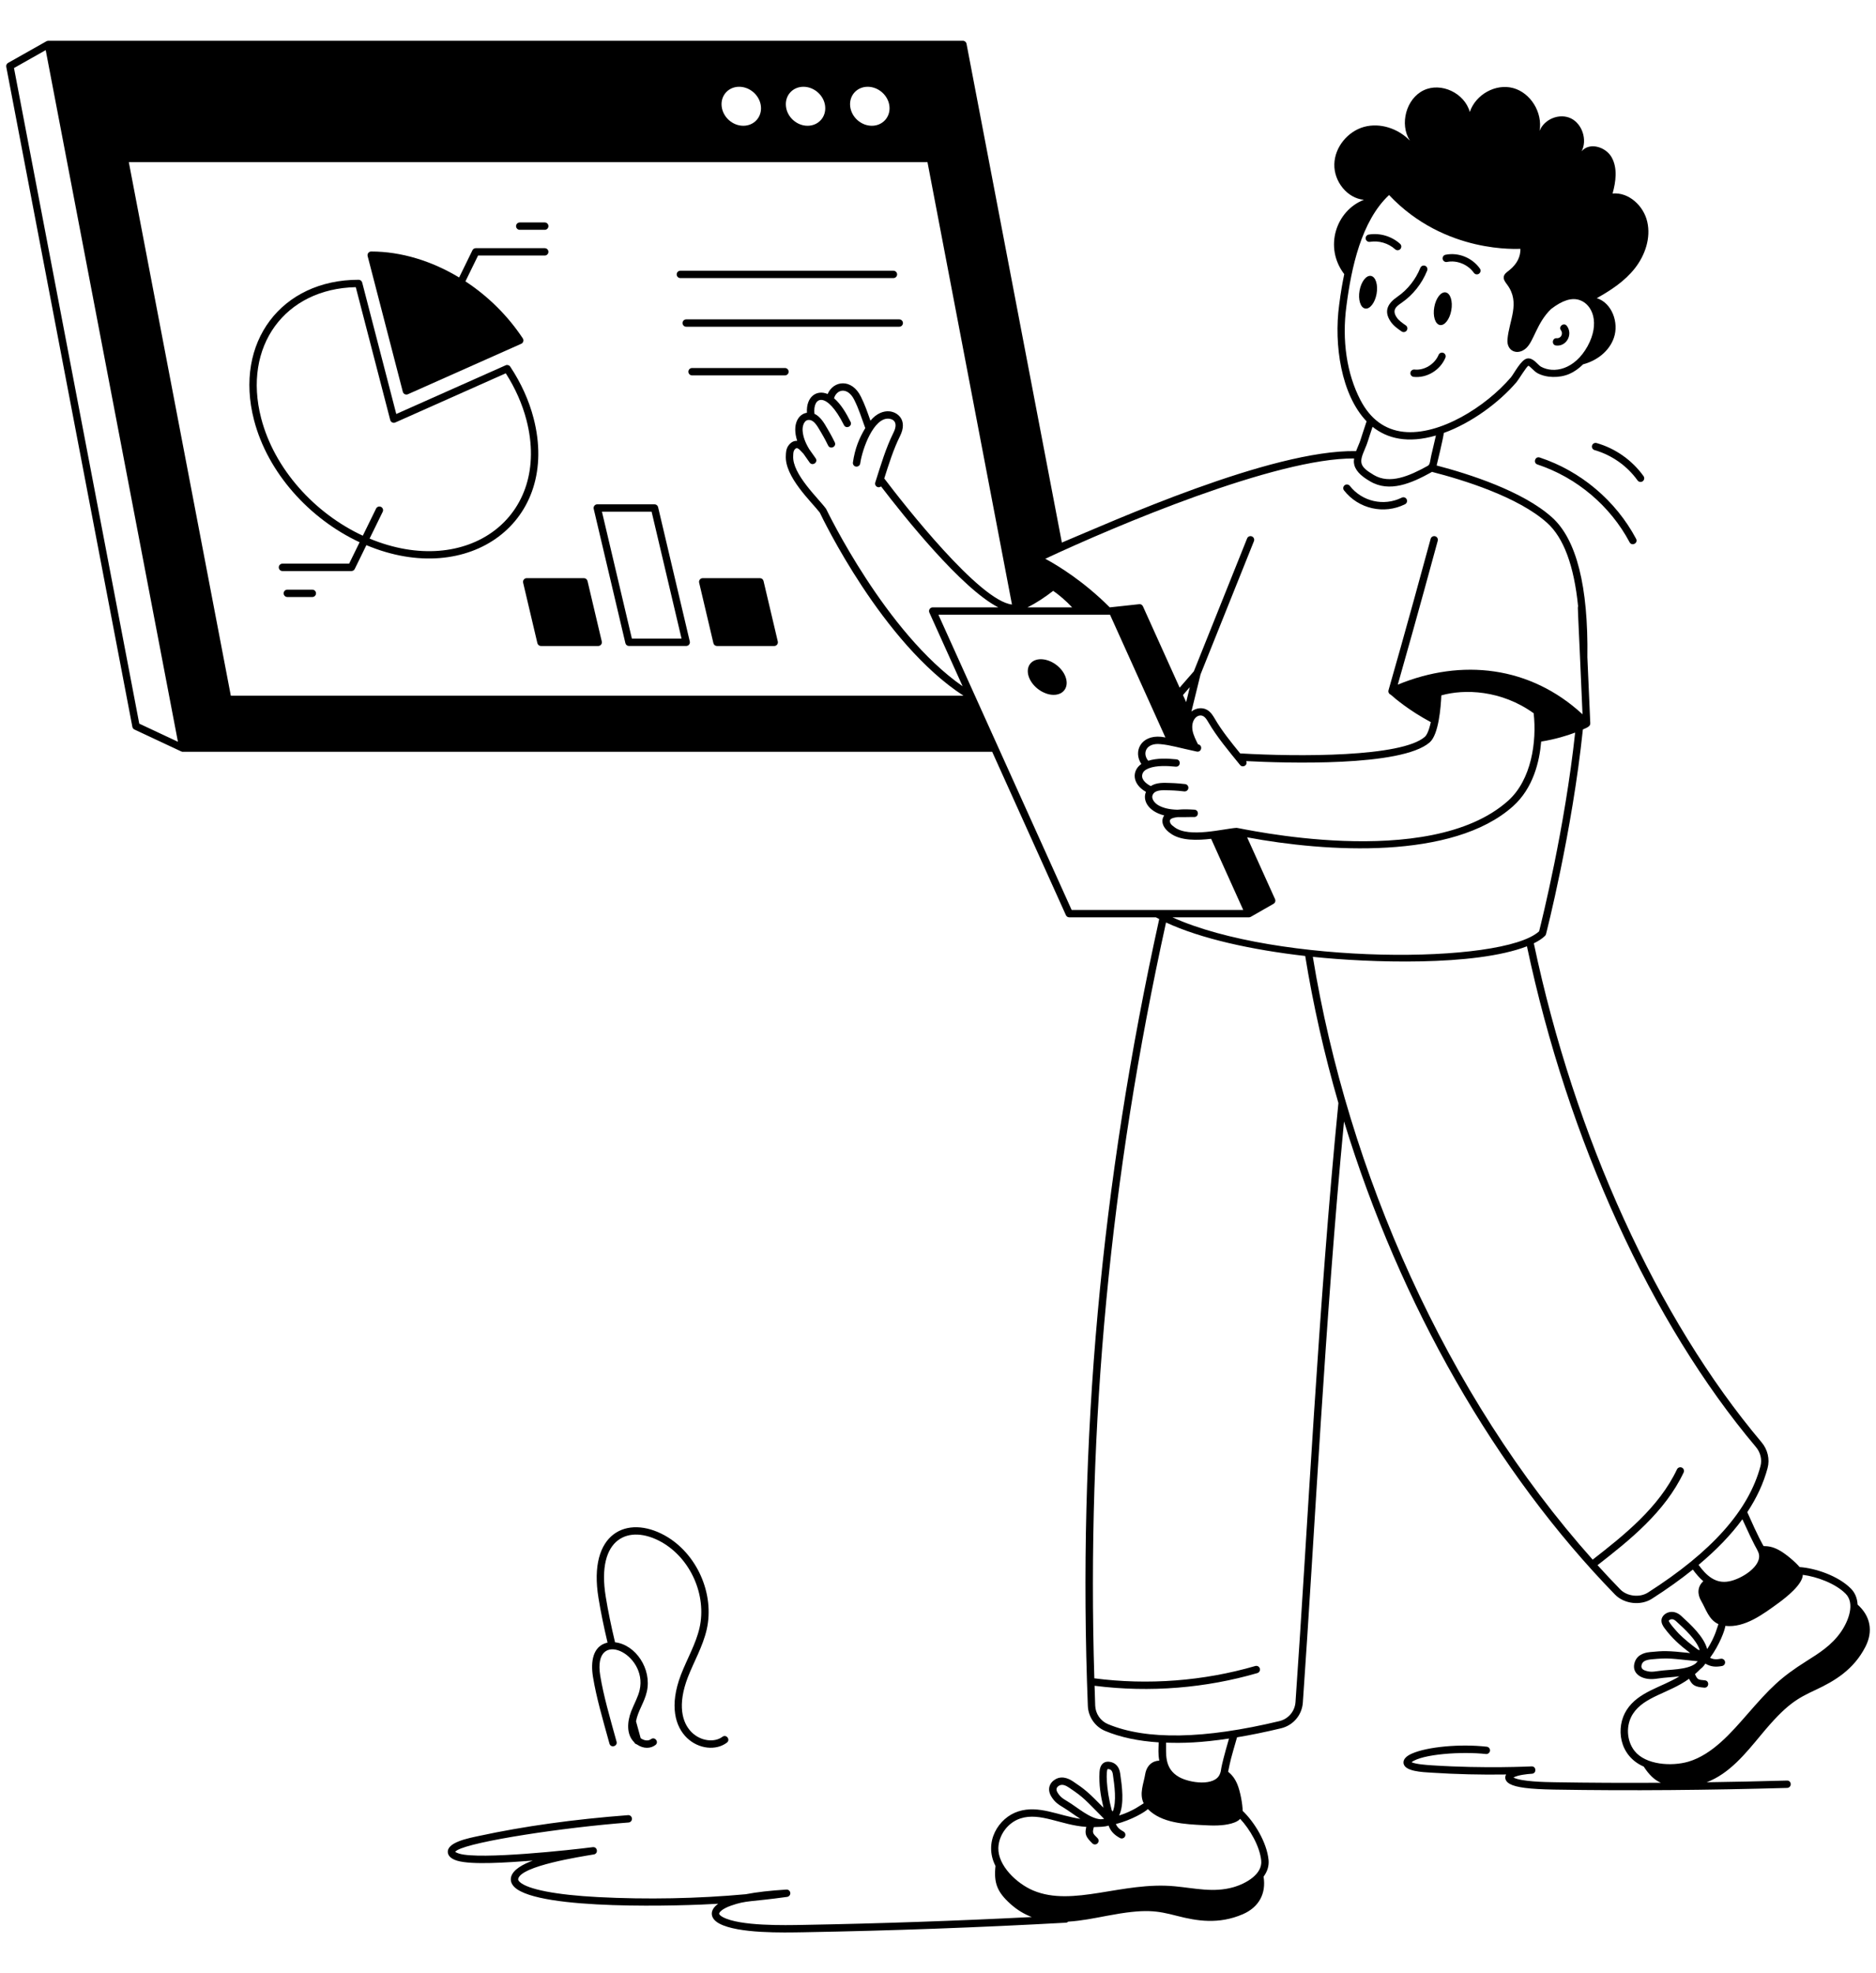 <svg width="116" height="122" viewBox="0 0 116 122" fill="none" xmlns="http://www.w3.org/2000/svg">
<path d="M24.908 24.224C24.944 24.359 25.091 24.432 25.221 24.375L32.23 21.255C32.358 21.197 32.406 21.04 32.327 20.921C31.387 19.501 30.158 18.3 28.779 17.396L29.561 15.799H33.683C33.809 15.799 33.91 15.697 33.91 15.571C33.91 15.445 33.809 15.344 33.683 15.344H29.419C29.331 15.344 29.252 15.393 29.214 15.471L28.39 17.156C26.697 16.134 24.806 15.55 22.953 15.55C22.806 15.55 22.696 15.689 22.733 15.835L24.908 24.224Z" fill="black"/>
<path d="M32.993 25.856C32.708 24.757 32.222 23.685 31.549 22.668C31.488 22.575 31.368 22.54 31.267 22.585L24.503 25.596L22.395 17.467C22.369 17.367 22.278 17.297 22.174 17.297C17.418 17.297 14.456 21.146 15.707 25.971C16.555 29.241 19.147 32.086 22.236 33.526L21.588 34.85H17.466C17.34 34.85 17.238 34.952 17.238 35.078C17.238 35.204 17.34 35.306 17.466 35.306H21.73C21.818 35.306 21.897 35.256 21.935 35.178L22.655 33.706C29.029 36.378 34.648 32.237 32.993 25.856ZM22.853 33.3L23.664 31.643C23.719 31.53 23.672 31.394 23.559 31.339C23.448 31.286 23.31 31.33 23.255 31.443L22.434 33.121C19.461 31.741 16.964 29.004 16.148 25.856C14.995 21.412 17.612 17.847 21.999 17.754L24.13 25.971C24.164 26.103 24.309 26.179 24.442 26.121L31.274 23.08C31.865 24.007 32.295 24.978 32.553 25.971C34.104 31.952 28.898 35.809 22.853 33.3Z" fill="black"/>
<path d="M32.138 14.209H33.683C33.809 14.209 33.911 14.107 33.911 13.982C33.911 13.856 33.809 13.754 33.683 13.754H32.138C32.012 13.754 31.91 13.856 31.91 13.982C31.91 14.107 32.012 14.209 32.138 14.209Z" fill="black"/>
<path d="M19.312 36.457H17.767C17.641 36.457 17.539 36.559 17.539 36.685C17.539 36.81 17.641 36.912 17.767 36.912H19.312C19.438 36.912 19.54 36.81 19.54 36.685C19.54 36.559 19.438 36.457 19.312 36.457Z" fill="black"/>
<path d="M42.069 17.193H55.243C55.369 17.193 55.471 17.092 55.471 16.966C55.471 16.84 55.369 16.738 55.243 16.738H42.069C41.944 16.738 41.842 16.84 41.842 16.966C41.842 17.092 41.944 17.193 42.069 17.193Z" fill="black"/>
<path d="M55.604 19.746H42.431C42.305 19.746 42.203 19.848 42.203 19.974C42.203 20.099 42.305 20.201 42.431 20.201H55.604C55.73 20.201 55.832 20.099 55.832 19.974C55.832 19.848 55.73 19.746 55.604 19.746Z" fill="black"/>
<path d="M48.537 22.754H42.792C42.666 22.754 42.565 22.856 42.565 22.982C42.565 23.107 42.666 23.209 42.792 23.209H48.537C48.663 23.209 48.764 23.107 48.764 22.982C48.764 22.856 48.663 22.754 48.537 22.754Z" fill="black"/>
<path d="M47.212 35.921C47.188 35.819 47.096 35.746 46.99 35.746H43.452C43.309 35.746 43.197 35.88 43.231 36.026L44.113 39.766C44.137 39.868 44.229 39.941 44.334 39.941H47.873C48.016 39.941 48.128 39.807 48.094 39.661L47.212 35.921Z" fill="black"/>
<path d="M40.692 31.355C40.668 31.252 40.576 31.18 40.471 31.18H36.933C36.789 31.18 36.677 31.314 36.711 31.46L38.67 39.764C38.694 39.867 38.786 39.939 38.892 39.939H42.43C42.574 39.939 42.686 39.805 42.652 39.659L40.692 31.355ZM39.072 39.484L37.22 31.635H40.291L42.143 39.484H39.072Z" fill="black"/>
<path d="M36.328 35.921C36.304 35.819 36.212 35.746 36.107 35.746H32.568C32.425 35.746 32.313 35.88 32.347 36.026L33.229 39.766C33.253 39.868 33.345 39.941 33.451 39.941H36.989C37.132 39.941 37.245 39.807 37.21 39.661L36.328 35.921Z" fill="black"/>
<path d="M85.988 19.882C86.172 20.152 86.435 20.332 86.667 20.492C86.771 20.563 86.912 20.537 86.983 20.433C87.055 20.33 87.028 20.188 86.925 20.117C86.716 19.973 86.5 19.825 86.364 19.626C86.038 19.146 86.369 18.925 86.672 18.717C87.369 18.235 87.928 17.529 88.247 16.73C88.294 16.613 88.237 16.48 88.12 16.433C88.002 16.389 87.871 16.444 87.824 16.561C87.538 17.278 87.037 17.911 86.413 18.343C85.862 18.72 85.52 19.195 85.988 19.882Z" fill="black"/>
<path d="M89.252 21.818C89.135 21.771 89.003 21.824 88.954 21.94C88.711 22.524 88.066 22.914 87.461 22.848C87.341 22.835 87.224 22.925 87.21 23.05C87.197 23.175 87.287 23.287 87.412 23.301C88.225 23.388 89.051 22.891 89.375 22.116C89.423 22 89.368 21.866 89.252 21.818Z" fill="black"/>
<path d="M89.031 20.095C89.322 20.151 89.639 19.745 89.739 19.188C89.84 18.632 89.686 18.135 89.395 18.079C89.104 18.023 88.787 18.429 88.687 18.986C88.587 19.542 88.741 20.039 89.031 20.095Z" fill="black"/>
<path d="M84.775 17.06C84.484 17.004 84.167 17.41 84.067 17.966C83.966 18.523 84.121 19.02 84.411 19.075C84.702 19.131 85.019 18.725 85.119 18.169C85.219 17.612 85.065 17.116 84.775 17.06Z" fill="black"/>
<path d="M96.222 21.363C96.856 21.435 97.276 20.68 96.887 20.153C96.708 19.911 96.342 20.182 96.521 20.423C96.668 20.623 96.531 20.925 96.269 20.91C95.97 20.878 95.922 21.333 96.222 21.363Z" fill="black"/>
<path d="M84.708 14.952C85.261 14.863 85.846 15.034 86.269 15.414C86.313 15.453 86.367 15.473 86.421 15.473C86.629 15.473 86.728 15.215 86.573 15.076C86.048 14.604 85.322 14.389 84.634 14.503C84.51 14.523 84.426 14.64 84.446 14.764C84.466 14.888 84.586 14.974 84.708 14.952Z" fill="black"/>
<path d="M89.474 16.196C90.084 16.072 90.767 16.349 91.135 16.868C91.18 16.931 91.25 16.964 91.321 16.964C91.504 16.964 91.614 16.756 91.507 16.605C91.031 15.934 90.177 15.59 89.384 15.75C89.261 15.775 89.181 15.895 89.206 16.018C89.231 16.141 89.352 16.22 89.474 16.196Z" fill="black"/>
<path d="M114.862 99.209C114.841 98.811 114.703 98.473 114.442 98.212C113.66 97.43 112.266 96.958 111.276 96.888C111.038 96.597 110.412 96.052 109.969 95.822C109.6 95.629 109.338 95.593 109.047 95.59C108.961 95.428 108.759 95.118 108.041 93.493C108.628 92.604 109.047 91.699 109.295 90.772C109.445 90.218 109.302 89.615 108.913 89.159C102.485 81.531 97.363 70.299 94.842 58.323C95.129 58.182 95.366 58.029 95.534 57.862C95.563 57.833 95.584 57.797 95.594 57.758C95.611 57.694 97.215 51.446 97.875 45.1C98.058 45.019 98.343 44.927 98.333 44.726C98.315 44.307 98.4 46.243 98.153 40.632C98.215 36.255 97.48 33.347 95.968 31.989C94.163 30.364 90.837 29.304 88.832 28.78C88.846 28.735 89.255 27.042 89.276 26.768C90.993 26.145 92.69 24.892 93.774 23.624C93.902 23.473 94.376 22.683 94.504 22.613C94.587 22.624 94.857 22.953 95.055 23.065C95.595 23.366 96.41 23.389 97.04 23.119C97.364 22.976 97.636 22.774 97.889 22.525C98.732 22.304 99.504 21.724 99.792 20.885C100.119 19.943 99.664 18.722 98.735 18.435C99.606 17.948 100.469 17.382 101.092 16.586C101.72 15.786 102.087 14.715 101.857 13.716C101.632 12.716 100.703 11.871 99.712 11.964C99.916 11.23 100.026 10.398 99.659 9.735C99.292 9.072 98.279 8.775 97.797 9.355C98.16 8.651 97.837 7.661 97.138 7.32C96.439 6.98 95.497 7.351 95.197 8.09C95.396 6.957 94.644 5.737 93.564 5.445C92.485 5.153 91.247 5.838 90.884 6.922C90.553 5.746 89.106 5.069 88.032 5.582C86.952 6.095 86.523 7.674 87.178 8.696C86.453 7.944 85.338 7.572 84.339 7.846C83.344 8.125 82.534 9.085 82.507 10.151C82.477 11.217 83.304 12.261 84.334 12.353C82.606 13.028 81.852 15.294 83.119 16.949C83.006 17.503 82.911 18.019 82.804 18.856C82.472 21.31 82.93 24.412 84.502 26.05C84.054 27.383 84.164 27.143 83.972 27.592C83.93 27.69 83.889 27.79 83.851 27.892C78.611 27.79 68.72 32.269 65.659 33.546L59.763 2.704C59.743 2.597 59.649 2.52 59.54 2.52H2.99C2.99 2.52 2.989 2.52 2.989 2.52C2.943 2.52 2.924 2.533 2.878 2.547L0.498 3.89C0.413 3.938 0.369 4.035 0.387 4.131L8.185 44.941C8.199 45.012 8.246 45.073 8.312 45.104L11.213 46.463C11.218 46.466 11.224 46.465 11.23 46.467C11.233 46.468 11.236 46.468 11.239 46.469C11.262 46.477 11.285 46.485 11.309 46.485C11.312 46.485 11.315 46.482 11.318 46.482H61.351L65.909 56.582C65.946 56.664 66.027 56.716 66.117 56.716H71.472C71.538 56.752 71.611 56.787 71.679 56.822C68.07 73.175 66.625 89.089 67.265 105.467C67.29 106.146 67.708 106.754 68.329 107.017C69.279 107.414 70.387 107.646 71.65 107.727C71.634 108.09 71.604 108.435 71.683 108.855C71.245 108.87 70.897 109.168 70.81 109.703C70.714 110.282 70.431 110.901 70.718 111.495C70.578 111.566 70.1 111.963 69.2 112.249C69.531 111.526 69.379 110.447 69.265 109.65C69.208 109.224 68.957 108.959 68.571 108.923C68.27 108.894 68.009 109.077 67.987 109.569C67.945 110.336 68.052 111.005 68.233 111.768C67.257 110.768 67.058 110.618 66.362 110.149C66.209 110.048 65.742 109.74 65.271 110.002C64.893 110.215 64.737 110.626 65.003 111.068C65.215 111.421 65.439 111.567 65.787 111.775C66.03 111.919 66.445 112.23 66.803 112.454C65.468 112.265 64.236 111.586 62.965 111.995C61.742 112.383 60.799 113.896 61.555 115.367C61.442 116.42 61.661 116.978 62.474 117.71C62.896 118.092 63.34 118.351 63.798 118.526C59.136 118.762 54.406 118.927 49.699 119.011C48.505 119.032 45.766 119.097 44.699 118.532C44.555 118.456 44.464 118.37 44.469 118.312C44.476 118.215 44.681 118.003 45.217 117.816C46.178 117.481 46.367 117.602 48.672 117.28C48.792 117.263 48.879 117.154 48.867 117.032C48.854 116.911 48.746 116.818 48.627 116.828C47.638 116.887 46.796 116.983 46.109 117.116C43.162 117.387 39.996 117.45 36.97 117.292C34.387 117.157 32.624 116.815 32.134 116.355C32.025 116.251 32.038 116.188 32.043 116.165C32.211 115.361 35.904 114.792 36.721 114.655C37.007 114.607 36.952 114.172 36.653 114.205C35.325 114.378 29.682 114.991 28.402 114.608C28.218 114.553 28.159 114.497 28.146 114.496C28.154 114.482 28.184 114.445 28.266 114.396C29.206 113.843 34.832 112.987 38.867 112.681C38.992 112.671 39.086 112.562 39.077 112.436C39.067 112.311 38.956 112.214 38.832 112.227C35.49 112.481 32.398 112.911 29.643 113.506C28.981 113.648 27.613 113.9 27.692 114.541C27.711 114.697 27.826 114.91 28.271 115.044C29.18 115.315 31.407 115.15 32.942 115.037C32.377 115.244 31.698 115.589 31.597 116.072C31.566 116.226 31.579 116.457 31.822 116.686C33.36 118.132 42.291 117.837 44.411 117.704C43.868 118.082 43.868 118.607 44.486 118.934C45.653 119.552 48.411 119.489 49.707 119.466C55.123 119.37 60.576 119.171 65.912 118.875C65.969 118.872 66.017 118.846 66.055 118.81C66.874 118.758 67.667 118.597 68.419 118.454C70.854 117.991 71.522 118.133 72.795 118.458C74.008 118.77 75.357 118.995 76.848 118.351C76.848 118.351 76.849 118.351 76.849 118.351C77.842 117.919 78.301 117.075 78.131 116.029C78.367 115.711 78.475 115.364 78.439 114.993C78.329 113.892 77.554 112.643 76.837 111.961C76.84 111.59 76.695 110.757 76.503 110.305C76.34 109.922 76.155 109.723 75.94 109.54C76.092 108.798 76.086 108.813 76.491 107.414C77.35 107.271 78.256 107.086 79.212 106.856C79.961 106.677 80.502 106.042 80.559 105.275C81.288 94.878 81.933 81.559 83.106 69.336C86.577 80.671 92.497 91.026 99.863 98.589C100.431 99.172 101.454 99.29 102.144 98.847C103.08 98.249 103.92 97.648 104.675 97.042C104.855 97.289 105.09 97.57 105.323 97.764C104.961 98.084 104.94 98.552 105.186 98.974C105.491 99.495 105.656 100.141 106.256 100.416C106.194 100.56 106.075 101.165 105.562 101.96C105.357 101.193 104.55 100.45 103.961 99.913C103.424 99.412 102.803 99.742 102.74 100.125C102.705 100.341 102.828 100.536 102.922 100.663C103.381 101.284 103.879 101.725 104.51 102.204C103.074 102.048 102.842 102.067 102.036 102.143C101.853 102.162 101.297 102.221 101.099 102.722C100.842 103.39 101.402 103.814 102.115 103.814C102.273 103.814 102.433 103.792 102.625 103.764C102.908 103.72 103.432 103.696 103.845 103.643C102.712 104.336 101.31 104.592 100.582 105.724C99.893 106.798 100.096 108.552 101.638 109.224C101.968 109.73 102.285 110.04 102.695 110.224C100.432 110.237 98.247 110.227 96.116 110.191C95.552 110.182 94.059 110.157 93.581 109.899C93.854 109.748 94.406 109.684 94.725 109.666C95.018 109.649 95.005 109.211 94.713 109.211C94.641 109.211 91.861 109.359 88.56 109.147C88.242 109.126 87.556 109.083 87.28 108.953C87.942 108.443 90.412 108.281 91.881 108.447C91.995 108.461 92.118 108.372 92.132 108.247C92.146 108.122 92.056 108.009 91.931 107.995C90.291 107.809 88.254 107.997 87.297 108.423C86.948 108.578 86.775 108.766 86.783 108.981C86.802 109.532 87.971 109.565 88.531 109.601C90.024 109.698 91.589 109.736 93.129 109.712C93.024 109.89 93.062 110.132 93.35 110.292C93.749 110.515 94.573 110.62 96.108 110.646C100.88 110.727 105.68 110.678 110.507 110.543C110.632 110.539 110.731 110.434 110.728 110.309C110.724 110.183 110.627 110.077 110.494 110.087C108.787 110.135 107.138 110.17 105.529 110.193C106.933 109.664 107.934 108.419 108.901 107.253C110.477 105.35 111.125 105.016 112.282 104.474C113.429 103.937 114.615 103.241 115.346 101.816C115.346 101.816 115.346 101.816 115.346 101.816C115.837 100.856 115.656 99.913 114.862 99.209ZM105.028 96.753C106.137 95.826 107.04 94.888 107.738 93.932C108.534 95.695 108.623 95.727 108.691 95.9C108.708 95.936 108.728 95.978 108.74 96.016C109.004 96.809 107.677 97.638 106.905 97.773C106.081 97.931 105.515 97.423 105.028 96.753ZM95.169 57.581C92.904 59.647 78.954 59.643 72.496 56.716H77.227C77.266 56.716 77.304 56.705 77.338 56.686C77.338 56.686 77.339 56.686 77.34 56.686L78.746 55.881C78.848 55.823 78.888 55.697 78.84 55.59L77.115 51.771C82.012 52.686 89.832 53.184 93.557 49.847C94.803 48.73 95.193 47.092 95.297 45.849C96.171 45.707 96.891 45.485 97.397 45.295C96.763 51.183 95.336 56.921 95.169 57.581ZM73.855 50.061L73.785 50.057C73.569 50.044 73.171 50.022 72.798 50.064C72.308 50.048 71.952 49.966 71.647 49.8C71.423 49.679 71.16 49.395 71.277 49.14C71.41 48.849 71.789 48.841 72.31 48.863C72.424 48.87 72.688 48.867 73.229 48.931C73.35 48.942 73.467 48.856 73.481 48.73C73.496 48.606 73.406 48.493 73.281 48.478C72.703 48.412 72.419 48.414 72.329 48.409C71.959 48.394 71.489 48.377 71.158 48.602C70.817 48.428 70.504 48.141 70.664 47.794C70.75 47.606 70.976 47.532 71.03 47.504C71.516 47.313 72.198 47.351 72.7 47.401C73.005 47.425 73.039 46.977 72.744 46.948C72.173 46.893 71.559 46.863 71 47.036C70.61 46.572 70.87 45.915 71.753 46.008C72.405 46.069 72.846 46.222 74 46.468C74.298 46.527 74.385 46.084 74.094 46.023L74.077 46.019C73.954 45.78 73.795 45.454 73.744 45.19C73.609 44.487 74.077 44.091 74.413 44.285C74.534 44.354 74.621 44.493 74.723 44.667C75.245 45.563 75.963 46.416 76.677 47.296C76.839 47.498 77.175 47.309 77.056 47.057C79.453 47.181 86.664 47.417 88.402 45.9C88.96 45.416 89.09 43.732 89.124 42.993C90.547 42.592 92.824 42.655 94.832 44.098C95.031 45.849 94.696 48.215 93.253 49.508C88.343 53.907 76.614 51.171 76.461 51.184C75.692 51.23 73.511 51.824 72.623 51.143C72.52 51.068 72.413 50.99 72.371 50.898C72.263 50.658 72.403 50.575 72.82 50.52C73.203 50.529 73.797 50.506 73.843 50.515C74.136 50.515 74.149 50.075 73.855 50.061ZM57.466 37.874L59.522 42.429C54.756 39.12 51.14 31.577 51.083 31.465C50.634 30.835 48.965 29.311 49.047 28.176C49.051 28.032 49.058 27.915 49.111 27.83C49.295 27.55 49.432 27.814 49.682 28.055L50.061 28.595C50.234 28.84 50.608 28.582 50.434 28.334C50.402 28.288 50.006 27.727 50.038 27.773C49.785 27.352 49.657 26.999 49.629 26.632C49.607 26.383 49.7 25.999 49.969 25.967C50.291 25.932 50.494 26.254 50.759 26.717C50.828 26.84 50.981 27.083 51.206 27.544C51.338 27.813 51.748 27.616 51.615 27.344C51.375 26.853 51.225 26.619 51.154 26.491C50.967 26.164 50.726 25.751 50.36 25.584C50.244 24.512 51.109 24.141 52.185 26.282C52.318 26.549 52.727 26.347 52.592 26.078C52.329 25.556 52.017 25.008 51.572 24.622C51.742 24.047 52.428 23.917 52.825 24.728C53.114 25.309 53.252 25.785 53.503 26.467C53.129 27.092 52.865 27.721 52.739 28.593C52.722 28.717 52.808 28.832 52.932 28.85C53.053 28.862 53.172 28.782 53.19 28.657C53.323 27.731 54.028 25.804 54.961 25.886C55.3 25.919 55.536 26.173 55.243 26.759C54.782 27.683 54.463 28.752 54.121 29.829C54.053 30.038 54.296 30.221 54.478 30.073C55.896 31.928 59.443 36.376 61.728 37.552H57.674C57.508 37.552 57.399 37.723 57.466 37.874ZM55.004 25.433C54.647 25.396 54.209 25.547 53.822 26.01C53.633 25.472 53.482 25.027 53.233 24.526C52.666 23.377 51.533 23.526 51.175 24.362C50.519 24.078 49.838 24.502 49.896 25.52C49.379 25.595 48.956 26.217 49.294 27.257C49.052 27.242 48.863 27.378 48.728 27.584C48.602 27.785 48.596 28.012 48.592 28.153C48.498 29.479 50.2 31.046 50.692 31.694C50.851 32.029 54.554 39.757 59.573 43.012H14.272L7.965 10.027H57.35L62.574 37.377C60.567 37.154 55.897 31.193 54.677 29.582C54.954 28.711 55.246 27.773 55.651 26.963C56.145 25.973 55.505 25.481 55.004 25.433ZM53.91 7.776C53.237 7.776 52.64 7.236 52.569 6.568C52.499 5.905 52.985 5.365 53.653 5.365C54.325 5.365 54.927 5.905 54.998 6.568C55.068 7.236 54.577 7.776 53.91 7.776ZM49.934 7.776C49.266 7.776 48.664 7.236 48.598 6.568C48.527 5.905 49.009 5.365 49.681 5.365C50.349 5.365 50.955 5.905 51.022 6.568C51.092 7.236 50.606 7.776 49.934 7.776ZM45.962 7.776C45.29 7.776 44.693 7.236 44.622 6.568C44.551 5.905 45.038 5.365 45.705 5.365C46.378 5.365 46.979 5.905 47.05 6.568C47.121 7.236 46.63 7.776 45.962 7.776ZM65.123 36.531C65.459 36.761 65.91 37.14 66.295 37.552H63.531C64.107 37.269 64.627 36.912 65.123 36.531ZM73.147 42.973L73.571 42.485L73.345 43.41L73.147 42.973ZM83.255 18.915C83.558 16.563 84.173 13.663 85.891 12.059C89.364 15.741 93.952 15.371 94.013 15.385C94.022 15.85 93.826 16.311 93.311 16.72C93.176 16.827 93.013 16.933 92.984 17.106C92.952 17.293 93.091 17.459 93.202 17.611C94.02 18.727 93.313 19.806 93.213 20.982C93.149 21.729 93.852 21.994 94.364 21.529C94.853 21.085 95.019 19.963 95.909 19.106C96.61 18.565 97.193 18.382 97.686 18.557C98.474 18.833 98.947 19.982 98.164 21.408C97.362 22.855 96.082 23.115 95.278 22.669C95.082 22.558 94.81 22.098 94.43 22.165C94.05 22.234 93.62 23.099 93.427 23.329C91.869 25.152 89.005 26.95 86.771 26.697C85.621 26.566 84.729 25.905 84.12 24.734C83.275 23.108 82.968 21.042 83.255 18.915ZM84.87 26.388C85.785 27.119 87.045 27.432 88.788 26.927L88.561 27.901C88.402 28.528 88.451 28.711 88.275 28.806C87.13 29.441 85.936 29.951 84.953 29.371C84.031 28.83 84.043 28.581 84.391 27.771C84.595 27.294 84.53 27.396 84.87 26.388ZM83.732 28.346C83.715 28.469 83.697 28.555 83.743 28.75C83.865 29.208 84.307 29.519 84.723 29.763C85.92 30.47 87.279 29.879 88.493 29.206C88.509 29.197 88.523 29.184 88.539 29.174C90.478 29.67 93.875 30.718 95.664 32.328C96.69 33.25 97.33 34.983 97.58 37.491C97.542 37.584 97.555 37.212 97.853 44.164C94.617 41.175 90.378 40.703 86.43 42.33C86.767 41.151 87.706 37.84 88.901 33.434C88.934 33.313 88.862 33.188 88.741 33.155C88.619 33.124 88.495 33.194 88.462 33.315C86.965 38.83 85.868 42.639 85.857 42.677C85.824 42.791 85.886 42.907 85.994 42.95C86.228 43.16 87.131 43.932 88.473 44.648C88.338 45.268 88.186 45.484 88.103 45.556C86.665 46.813 80.297 46.794 76.684 46.581C76.126 45.895 75.552 45.187 75.116 44.438C75.014 44.264 74.875 44.025 74.64 43.89C74.34 43.718 73.953 43.77 73.67 43.992L74.233 41.698L77.535 33.46C77.582 33.343 77.525 33.211 77.409 33.164C77.292 33.118 77.16 33.173 77.113 33.29L73.819 41.508L72.941 42.516L70.672 37.488C70.631 37.397 70.535 37.34 70.438 37.356C70.392 37.361 68.499 37.566 68.62 37.552C67.006 35.935 65.42 34.97 64.634 34.547C68.962 32.521 78.914 28.303 83.732 28.346ZM8.611 44.741L0.865 4.206L2.826 3.099L6.746 23.602L11.002 45.862L8.611 44.741ZM58.026 38.008C61.729 38.008 65.017 38.008 68.637 38.008L72.061 45.595C71.974 45.583 71.882 45.563 71.795 45.554C70.546 45.434 70.055 46.462 70.573 47.235C69.993 47.638 69.974 48.456 70.86 48.961C70.646 49.443 70.946 50.151 71.989 50.417C71.787 50.693 71.826 51.129 72.351 51.508C72.995 52.002 74.072 51.958 74.889 51.861L76.874 56.261H66.264C65.212 53.929 59.341 40.92 58.026 38.008ZM75.433 109.675C75.13 110.466 73.547 110.237 72.903 109.868C71.959 109.334 72.12 108.4 72.1 107.744C73.141 107.779 74.226 107.754 75.994 107.49C75.356 109.694 75.564 109.344 75.433 109.675ZM68.487 109.38C68.489 109.379 68.498 109.375 68.517 109.375C68.521 109.375 68.526 109.376 68.531 109.376C68.644 109.387 68.777 109.434 68.814 109.712C68.91 110.38 69.057 111.385 68.806 112.006C68.79 111.975 68.77 111.949 68.743 111.929C68.371 110.518 68.399 109.458 68.487 109.38ZM66.021 111.384C65.684 111.183 65.543 111.083 65.381 110.811C65.282 110.635 65.32 110.497 65.493 110.399C65.693 110.287 65.914 110.398 66.109 110.528C67.049 111.16 67.065 111.247 68.274 112.458C68.203 112.468 68.132 112.474 68.061 112.481C67.386 112.442 66.612 111.736 66.021 111.384ZM77.986 115.038C78.067 115.87 77.062 116.455 76.254 116.685C75.029 117.027 73.916 116.746 72.644 116.625C69.415 116.316 66.346 117.922 63.887 116.885C62.86 116.451 61.705 115.346 61.731 114.257C61.755 113.443 62.332 112.673 63.104 112.428C64.332 112.032 65.618 112.854 67.169 112.952C67.067 113.391 67.125 113.563 67.546 113.973C67.59 114.016 67.647 114.037 67.705 114.037C67.908 114.037 68.009 113.789 67.863 113.647C67.56 113.351 67.539 113.324 67.635 112.965C68.438 112.95 68.444 112.889 68.549 112.871C68.669 113.206 68.88 113.437 69.25 113.64C69.358 113.699 69.498 113.662 69.559 113.55C69.62 113.439 69.579 113.301 69.469 113.241C69.22 113.105 69.083 112.972 68.998 112.776C69.968 112.529 70.802 112.029 70.977 111.851C71.83 112.725 73.282 112.786 74.432 112.846C74.983 112.878 75.6 112.891 76.133 112.745C76.133 112.745 76.133 112.745 76.133 112.745C76.398 112.671 76.573 112.583 76.684 112.455C77.28 113.092 77.896 114.139 77.986 115.038ZM80.105 105.242C80.063 105.81 79.662 106.281 79.106 106.413C74.455 107.53 70.887 107.593 68.505 106.597C68.047 106.404 67.738 105.953 67.72 105.449C67.704 105.041 67.695 104.634 67.682 104.227C71.127 104.666 74.591 104.36 77.745 103.443C77.865 103.408 77.935 103.282 77.9 103.161C77.865 103.04 77.739 102.969 77.617 103.006C74.414 103.937 70.975 104.198 67.667 103.766C67.19 88.057 68.64 72.747 72.1 57.035C74.262 58.041 77.407 58.729 80.706 59.106C81.193 62.114 81.882 65.171 82.759 68.199C81.52 80.688 80.852 94.592 80.105 105.242ZM101.898 98.464C101.39 98.79 100.608 98.701 100.19 98.272C99.714 97.783 99.244 97.282 98.781 96.771C100.757 95.233 102.95 93.485 104.105 91.041C104.159 90.928 104.111 90.792 103.997 90.738C103.884 90.686 103.748 90.733 103.694 90.847C102.58 93.202 100.422 94.918 98.481 96.428C89.384 86.232 83.347 72.425 81.177 59.159C84.646 59.523 91.168 59.759 94.417 58.508C96.96 70.522 102.107 81.788 108.566 89.454C108.858 89.796 108.966 90.245 108.855 90.653C108.126 93.384 105.85 95.938 101.898 98.464ZM103.189 100.199C103.189 100.196 103.197 100.184 103.22 100.168C103.339 100.087 103.47 100.078 103.652 100.248C104.152 100.703 104.903 101.387 105.103 102.024C105.072 102.011 105.039 102.003 105.006 102.004C104.576 101.695 104.098 101.302 103.814 101.01C103.724 100.917 103.169 100.313 103.189 100.199ZM102.557 103.314C102.168 103.372 101.996 103.385 101.698 103.276C101.511 103.204 101.452 103.072 101.523 102.887C101.591 102.717 101.758 102.63 102.104 102.593C103.214 102.488 103.315 102.546 104.978 102.711C104.929 102.764 104.879 102.814 104.829 102.864C104.281 103.262 103.229 103.21 102.557 103.314ZM101.068 108.254C100.569 107.616 100.526 106.656 100.965 105.97C101.667 104.878 103.188 104.703 104.44 103.795C104.64 104.199 104.794 104.294 105.379 104.344C105.684 104.366 105.713 103.916 105.417 103.891C104.995 103.855 104.962 103.848 104.807 103.509C104.924 103.409 105.033 103.302 105.141 103.194C105.346 103.035 105.402 102.914 105.45 102.858C105.785 103.058 106.101 103.077 106.484 103.004C106.608 102.981 106.689 102.862 106.665 102.739C106.642 102.615 106.521 102.535 106.4 102.557C106.12 102.611 105.929 102.595 105.739 102.497C106.331 101.69 106.661 100.774 106.684 100.525C107.892 100.655 109.014 99.804 109.984 99.1C110.464 98.747 111.46 97.962 111.474 97.368C112.342 97.481 113.483 97.896 114.12 98.533C114.714 99.128 114.308 100.217 113.824 100.909C113.257 101.721 112.5 102.199 111.698 102.704C110.076 103.726 109.455 104.369 108.035 105.997C107.052 107.122 105.885 108.479 104.403 108.919C103.359 109.224 101.751 109.121 101.068 108.254Z" fill="black"/>
<path d="M86.878 31.176C86.99 31.12 87.036 30.983 86.98 30.871C86.925 30.758 86.787 30.712 86.675 30.769C85.567 31.319 84.222 31.01 83.464 30.041C83.387 29.942 83.243 29.924 83.145 30.002C83.046 30.079 83.028 30.222 83.106 30.321C84.003 31.469 85.584 31.821 86.878 31.176Z" fill="black"/>
<path d="M64.357 40.758C63.733 40.758 63.4 41.249 63.619 41.858C63.838 42.467 64.525 42.961 65.149 42.961C65.776 42.961 66.108 42.467 65.889 41.858C65.67 41.249 64.984 40.758 64.357 40.758Z" fill="black"/>
<path d="M95.209 28.287C94.922 28.192 94.781 28.624 95.066 28.719C97.49 29.521 99.567 31.273 100.764 33.527C100.904 33.791 101.307 33.58 101.166 33.314C99.914 30.957 97.743 29.125 95.209 28.287Z" fill="black"/>
<path d="M101.573 29.755C101.675 29.682 101.699 29.54 101.626 29.438C100.919 28.453 99.889 27.726 98.724 27.392C98.604 27.357 98.477 27.427 98.442 27.548C98.408 27.669 98.478 27.795 98.599 27.829C99.665 28.136 100.609 28.801 101.256 29.703C101.329 29.806 101.472 29.828 101.573 29.755Z" fill="black"/>
<path d="M36.667 103.683C36.874 104.945 37.24 106.194 37.685 107.803C37.766 108.094 38.204 107.971 38.124 107.681C37.706 106.169 37.322 104.861 37.116 103.61C36.621 100.606 40.066 102.241 39.553 104.487C39.452 104.93 39.209 105.341 39.028 105.809C38.782 106.451 38.72 107.241 39.217 107.721C39.244 107.79 39.3 107.829 39.372 107.849C39.798 108.143 40.237 108.11 40.526 107.891C40.766 107.71 40.495 107.348 40.252 107.528C40.067 107.668 39.808 107.607 39.615 107.468C39.522 107.127 39.436 106.809 39.327 106.422C39.453 105.756 39.839 105.279 39.996 104.589C40.315 103.194 39.308 101.686 38.03 101.539C37.786 100.518 37.597 99.595 37.456 98.729C36.855 95.067 38.895 94.225 40.889 95.334C42.697 96.343 43.713 98.627 43.254 100.648C43.027 101.64 42.49 102.553 42.105 103.546C40.641 107.368 43.624 108.745 44.945 107.744C45.185 107.562 44.909 107.2 44.67 107.382C43.721 108.101 41.228 107.109 42.529 103.709C42.911 102.724 43.456 101.803 43.698 100.749C44.2 98.539 43.088 96.04 41.11 94.936C38.782 93.645 36.343 94.757 37.007 98.803C37.145 99.654 37.331 100.561 37.567 101.558C36.644 101.762 36.514 102.755 36.667 103.683Z" fill="black"/>
</svg>
